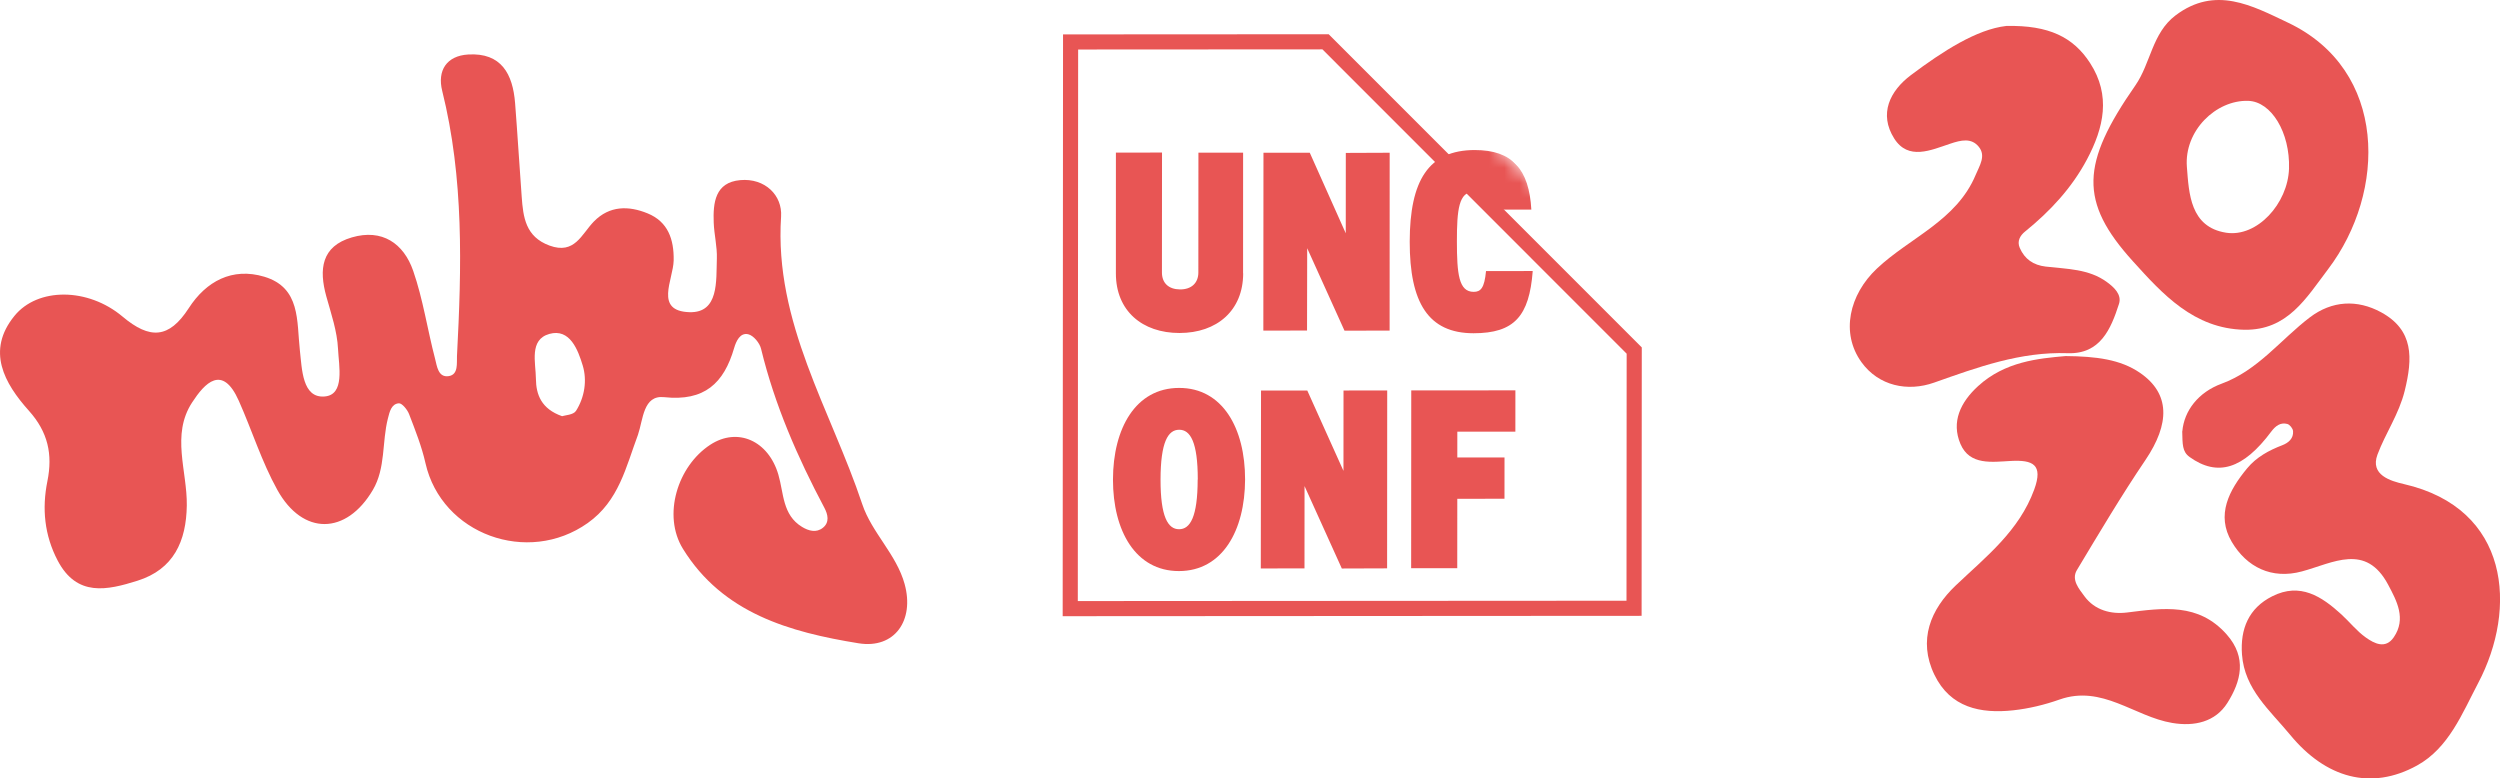 <svg xmlns="http://www.w3.org/2000/svg" width="165.348" height="51.485" fill="none"><g clip-path="url(#a)" transform="translate(0 -8.403)"><path stroke="#e85554" d="m108.075 48.634-37.29.023.023-37.479 16.864-.01 20.414 20.421z"/><mask id="b" width="69" height="69" x="51" y="0" maskUnits="userSpaceOnUse"><path fill="#fff" d="M119.348 38.36 80.988 0 51.056 29.93l38.36 38.36 29.931-29.93Z"/></mask><g mask="url(#b)"><path fill="#e85554" d="M82.349 40.111c.002-3.374-1.485-6.057-4.364-6.051-2.875.001-4.369 2.675-4.374 6.06-.002 3.383 1.488 6.054 4.363 6.053 2.875-.002 4.365-2.68 4.375-6.062zm-3.136.002c-.002 2.485-.498 3.293-1.23 3.293s-1.23-.81-1.226-3.291c.006-2.48.495-3.288 1.234-3.289.735-.004 1.23.81 1.229 3.287m12.522 5.877.007-11.762-2.89.002-.003 5.316-2.393-5.314-3.06-.002-.015 11.769 2.89-.002.003-5.446 2.466 5.452 2.991-.01zm8.483-9.04.002-2.73-6.888.004-.007 11.761 3.049-.002.003-4.591 3.121-.002.002-2.73-3.122.001.001-1.709 3.843.001zM82.216 26.492l.002-7.992-2.955.002-.005 7.923c0 .695-.461 1.127-1.214 1.12-.753-.007-1.199-.423-1.194-1.13l.005-7.922-3.05.002-.001 7.992c-.002 2.47 1.74 3.942 4.209 3.94 2.47-.001 4.209-1.48 4.21-3.95l.008.008zm9.692 3.77.004-11.757-2.901.012-.003 5.316-2.38-5.328-3.063.002-.008 11.761 2.89-.002.01-5.446 2.467 5.452 2.984-.002v-.007zm9.45-3.934-3.074.005c-.106 1.127-.353 1.373-.816 1.373-.992.001-1.107-1.201-1.11-3.327-.002-2.126.13-3.292 1.114-3.292.406 0 .688.195.76 1.18l3.049-.002c-.147-2.647-1.247-3.943-3.742-3.938-3.064.002-4.296 2.024-4.302 6.061-.003 4.034 1.227 6.054 4.222 6.056 2.694-.002 3.683-1.128 3.913-4.102l-.01-.01z"/></g></g><path fill="#e85554" d="M38.092 27.179c-.17.264-.728.282-.918.347-1.374-.484-1.718-1.43-1.729-2.466-.01-1.075-.462-2.594.89-2.975 1.358-.381 1.893 1.058 2.205 2.088.298.98.13 2.099-.448 3.009m21.742 11.455c-.547-1.985-2.17-3.393-2.806-5.293-2.083-6.246-5.83-12.008-5.368-19.016.094-1.411-1.065-2.56-2.698-2.415-1.67.148-1.808 1.496-1.757 2.82.03.792.235 1.585.207 2.37-.05 1.47.144 3.6-1.806 3.545-2.352-.072-1.077-2.142-1.05-3.425.024-1.394-.375-2.56-1.727-3.112-1.248-.51-2.514-.52-3.552.54-.816.837-1.267 2.205-2.936 1.59-1.584-.585-1.738-1.87-1.837-3.233-.153-2.062-.275-4.124-.436-6.186-.15-1.92-.904-3.351-3.107-3.217-1.428.088-2.049 1.063-1.714 2.406 1.44 5.785 1.286 11.653.977 17.53-.025.463.11 1.233-.544 1.336-.708.108-.78-.671-.904-1.146-.507-1.934-.796-3.937-1.448-5.817-.63-1.82-2.058-2.796-4.056-2.213-2.027.592-2.183 2.12-1.69 3.903.318 1.143.718 2.303.774 3.47.054 1.132.47 3.046-.893 3.15-1.473.115-1.49-1.811-1.63-3.051-.217-1.931.063-4.147-2.36-4.872-2.112-.631-3.843.302-4.99 2.082-1.305 2.02-2.575 2.076-4.38.555-2.282-1.92-5.61-1.94-7.15-.043-1.878 2.31-.67 4.454.96 6.274 1.261 1.408 1.581 2.882 1.221 4.657-.366 1.808-.198 3.572.677 5.244 1.27 2.427 3.28 1.969 5.278 1.34 2.403-.754 3.231-2.62 3.265-4.975.034-2.284-1.049-4.67.352-6.817.833-1.28 1.998-2.554 3.086-.114.873 1.957 1.516 4.036 2.551 5.899 1.686 3.037 4.563 2.983 6.318 0 .853-1.454.595-3.166.994-4.727.114-.45.23-.96.72-1.002.21-.02.567.419.68.714.41 1.067.837 2.14 1.086 3.249 1.066 4.7 6.763 6.769 10.73 3.956 2.067-1.465 2.53-3.718 3.323-5.837.348-1.012.34-2.64 1.731-2.488 2.665.287 3.95-.916 4.63-3.251.13-.447.393-1.035.931-.91.35.082.76.58.85.964.9 3.709 2.41 7.167 4.19 10.52.226.427.357.95-.1 1.315-.439.352-.949.207-1.385-.06-1.296-.788-1.202-2.23-1.56-3.45-.657-2.25-2.698-3.16-4.503-1.982-2.177 1.419-3.172 4.678-1.81 6.883 2.635 4.269 7.071 5.512 11.61 6.248 2.405.39 3.71-1.53 3.054-3.91"/><g fill="#e85554" clip-path="url(#c)" transform="translate(0 -8.403)"><path d="M144.337 36.928c.121-1.366 1.063-2.584 2.598-3.148 2.418-.888 3.903-2.917 5.837-4.387 1.461-1.11 3.131-1.197 4.714-.336 2.168 1.185 2.091 3.039 1.559 5.195-.383 1.55-1.268 2.795-1.8 4.215-.508 1.357.879 1.752 1.744 1.951 7.027 1.613 7.514 8.234 4.918 13.156-1.06 2.013-1.945 4.297-4.042 5.456-3.057 1.687-6.048.823-8.388-2.017-1.337-1.622-3.024-3.012-3.193-5.317-.125-1.69.44-3.074 2.005-3.858 1.844-.927 3.264.009 4.574 1.206.544.499 1.013 1.099 1.607 1.52.561.399 1.304.79 1.853-.014.838-1.224.196-2.406-.371-3.472-1.476-2.78-3.641-1.44-5.703-.883-2.008.544-3.656-.285-4.642-1.954-1.052-1.78-.178-3.422 1.019-4.865.617-.743 1.434-1.185 2.325-1.527.407-.157.752-.448.71-.935-.015-.173-.214-.425-.377-.47-.463-.128-.796.146-1.066.505-1.854 2.483-3.55 3.003-5.397 1.681-.499-.356-.467-.852-.49-1.71"/><path d="M136.614 31.953c2.026.018 3.629.22 4.922 1.108 2.01 1.378 1.981 3.371.359 5.771-1.601 2.365-3.059 4.827-4.53 7.274-.389.648.149 1.251.493 1.726.678.933 1.771 1.212 2.825 1.081 2.391-.297 4.723-.656 6.591 1.456 1.354 1.532.942 3.104.042 4.526-.793 1.257-2.178 1.572-3.651 1.322-2.501-.419-4.63-2.542-7.449-1.547-.983.347-2.026.6-3.059.712-2.166.235-4.165-.175-5.216-2.349-1.108-2.293-.247-4.337 1.411-5.91 2.01-1.908 4.185-3.598 5.189-6.34.609-1.665-.092-1.968-1.536-1.894-1.247.065-2.73.309-3.341-1.12-.624-1.461.002-2.768 1.167-3.831 1.779-1.625 3.989-1.827 5.783-1.985z"/><path d="M132.687 10.12c2.846-.063 4.447.754 5.546 2.447 1.399 2.153.909 4.286-.199 6.374-1.007 1.898-2.442 3.434-4.102 4.779-.318.258-.544.63-.345 1.084.327.743.903 1.135 1.711 1.23 1.402.163 2.869.148 4.063 1.033.437.321.989.808.787 1.435-.537 1.67-1.241 3.336-3.389 3.261-3.133-.107-5.955.927-8.839 1.946-1.746.618-3.662.228-4.803-1.349-1.396-1.933-.808-4.473 1.019-6.193 2.186-2.058 5.269-3.169 6.534-6.198.256-.612.69-1.254.211-1.85-.49-.616-1.182-.45-1.892-.212-1.271.422-2.78 1.132-3.712-.35-1.016-1.616-.297-3.13 1.116-4.191 2.121-1.592 4.352-3.021 6.288-3.244"/><path d="M151.394 19.55c.074-2.377-1.165-4.429-2.7-4.477-2.136-.065-4.242 1.982-4.055 4.37.137 1.746.211 3.977 2.593 4.351 2.053.32 4.087-1.93 4.162-4.241m-2.956 10.66c-3.341-.069-5.408-2.364-7.372-4.533-3.567-3.941-3.436-6.457.161-11.622 1.024-1.47 1.105-3.46 2.661-4.637 2.632-1.987 5.067-.644 7.44.481 6.603 3.134 6.526 11.192 2.65 16.304-1.459 1.922-2.679 4.051-5.54 4.007z"/></g><defs><clipPath id="a"><path fill="#fff" d="m80.987 0 38.36 38.36-29.93 29.931-38.36-38.36z"/></clipPath><clipPath id="c"><path fill="#fff" d="M122.348 8.4h43v51.49h-43z"/></clipPath></defs></svg>